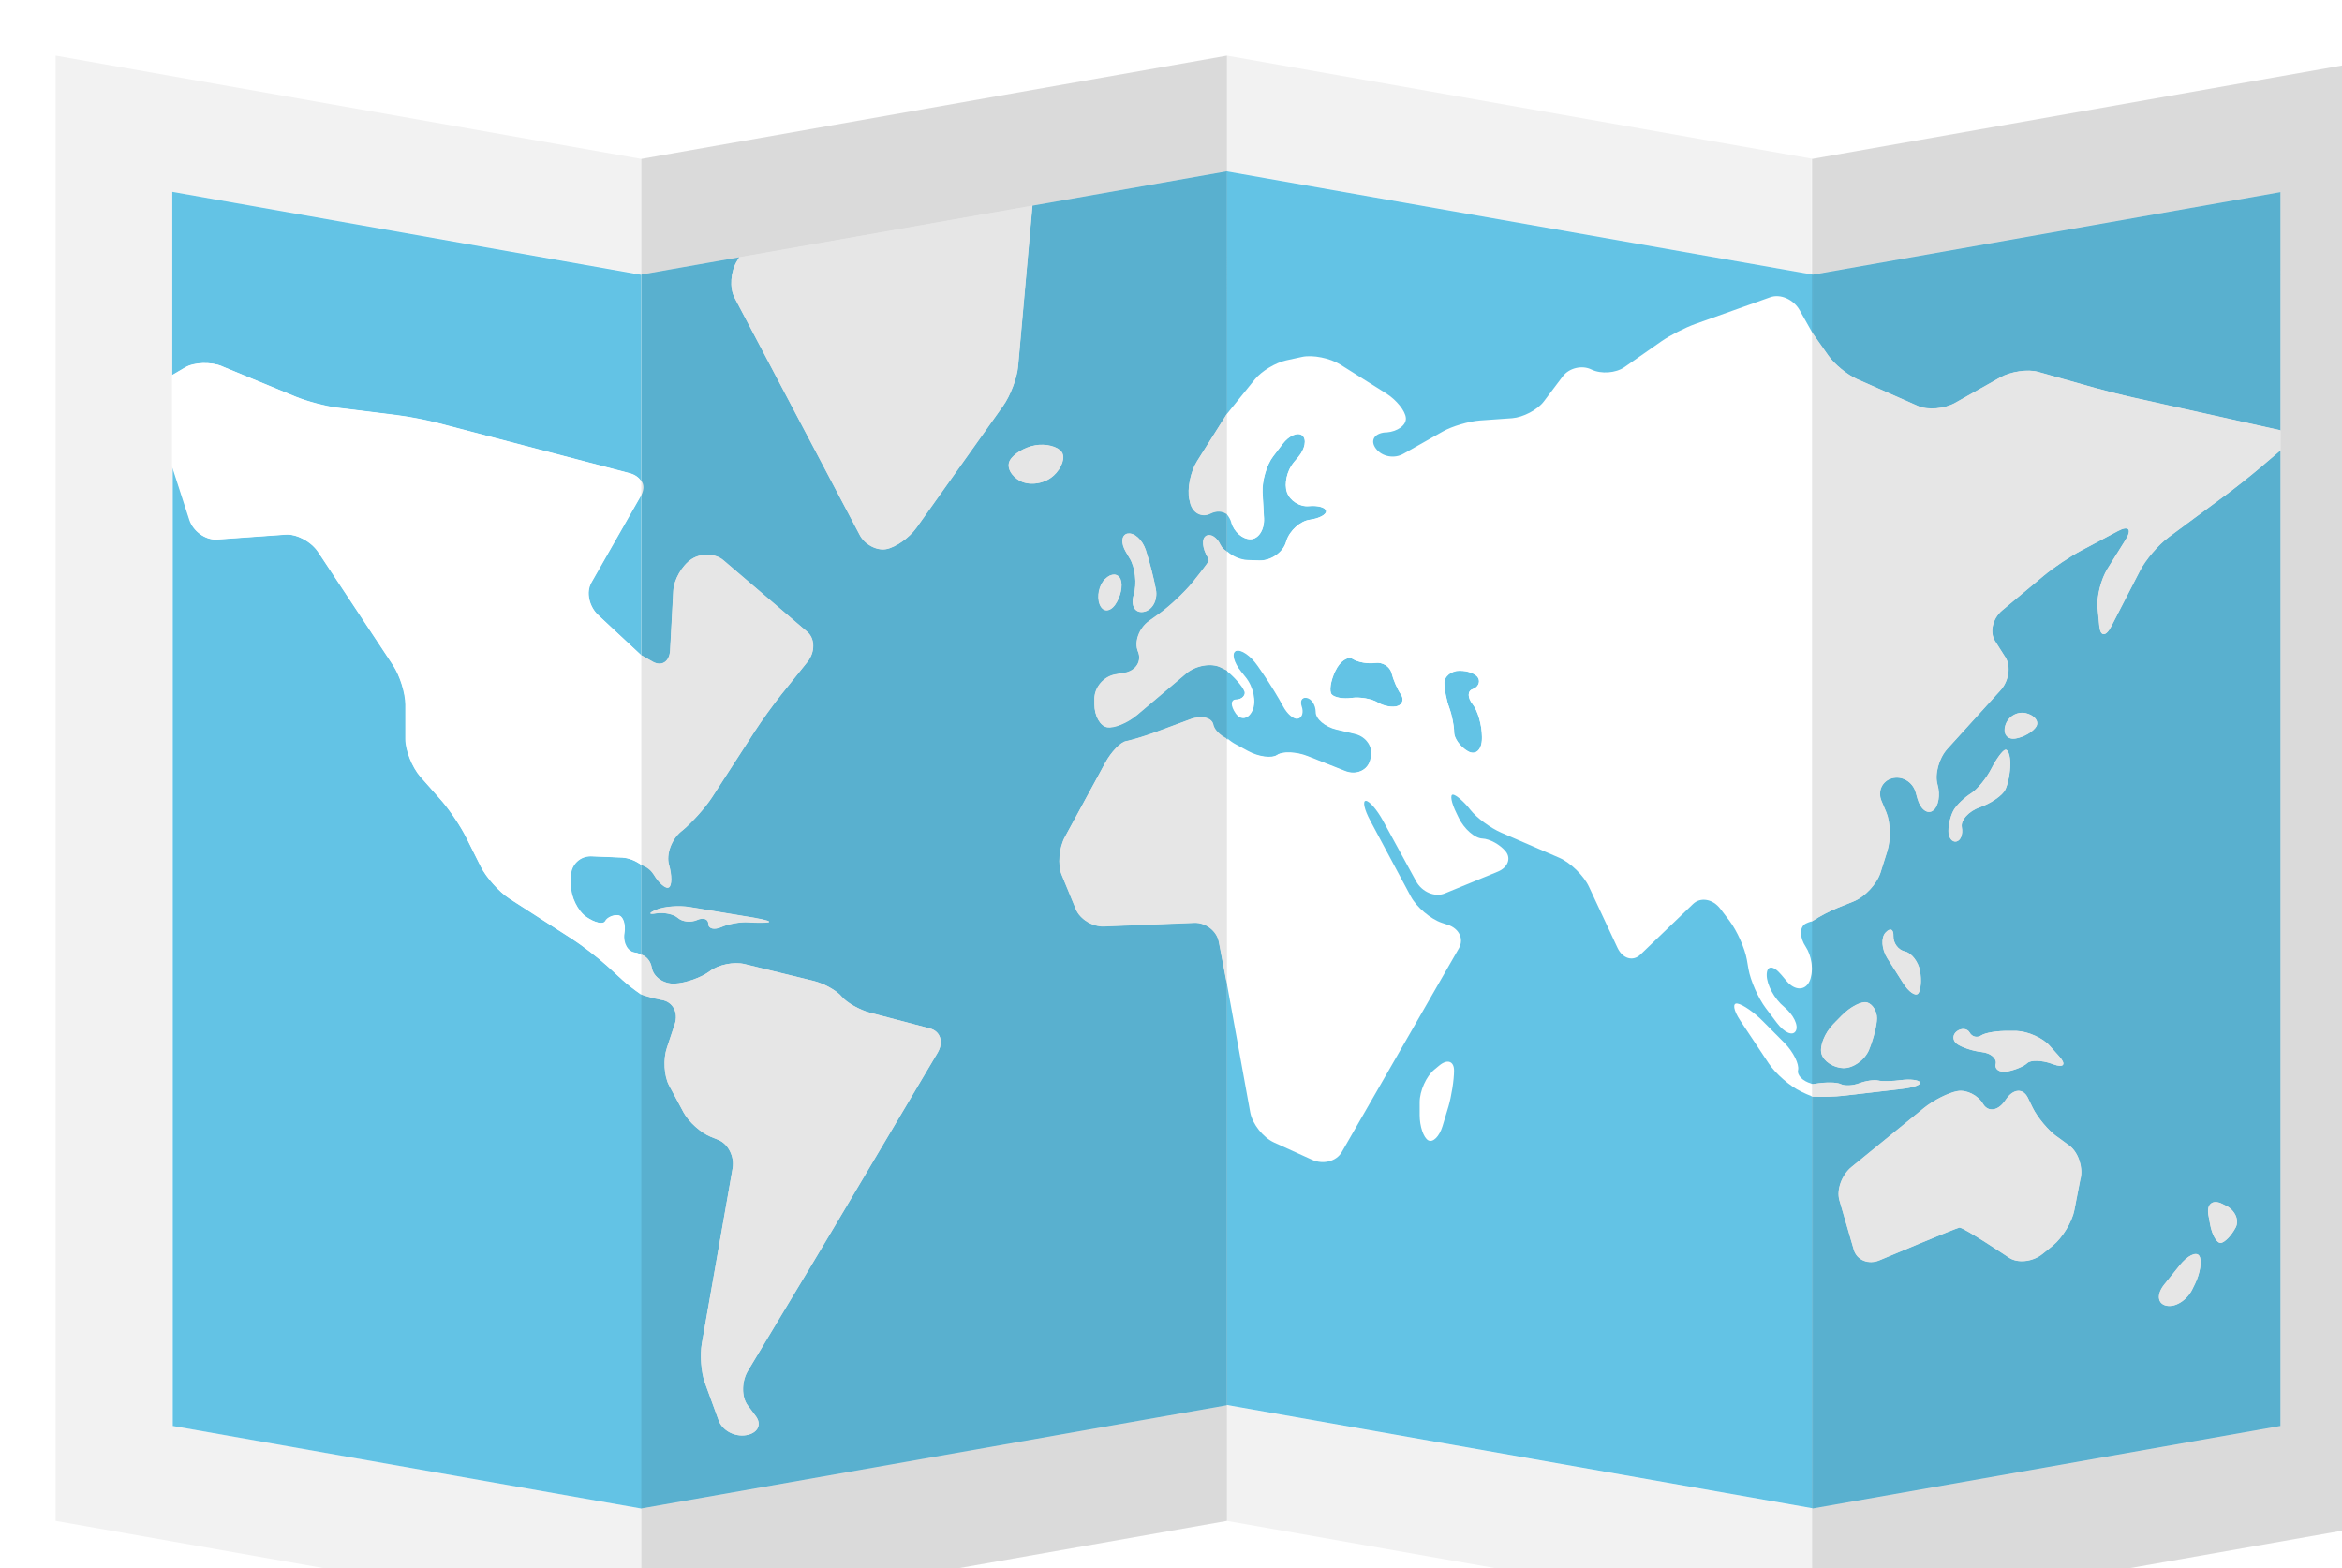 <?xml version="1.0" encoding="UTF-8"?>
<svg id="Layer_2" data-name="Layer 2" xmlns="http://www.w3.org/2000/svg" xmlns:xlink="http://www.w3.org/1999/xlink" viewBox="0 0 162.84 109.07">
  <defs>
    <style>
      .cls-1 {
        fill: #63c3e5;
      }

      .cls-1, .cls-2, .cls-3, .cls-4 {
        stroke-width: 0px;
      }

      .cls-5 {
        filter: url(#drop-shadow-1);
      }

      .cls-2 {
        fill: #fff;
      }

      .cls-3 {
        opacity: .1;
      }

      .cls-4 {
        fill: #f2f2f2;
      }
    </style>
    <filter id="drop-shadow-1" filterUnits="userSpaceOnUse">
      <feOffset dx="3.87" dy="3.87"/>
      <feGaussianBlur result="blur" stdDeviation="0"/>
      <feFlood flood-color="#000" flood-opacity=".1"/>
      <feComposite in2="blur" operator="in"/>
      <feComposite in="SourceGraphic"/>
    </filter>
  </defs>
  <g id="OBJECTS">
    <g id="New_Symbol_2" data-name="New Symbol 2">
      <g class="cls-5">
        <g>
          <polygon class="cls-4" points="8.11 95.28 8.11 28.59 8.11 22.23 8.11 9.47 40.72 15.22 40.72 7.18 0 0 0 101.89 40.72 109.07 40.72 101.03 8.11 95.28"/>
          <path class="cls-1" d="m37.24,36.68c-.36.64-.14,1.64.49,2.23l2.99,2.79v-11.14s0,0,0,.01l-3.48,6.1Z"/>
          <path class="cls-1" d="m39.44,55.77l-2.18-.09c-.79-.03-1.43.59-1.43,1.38v.64c0,.79.48,1.78,1.07,2.19.59.41,1.19.55,1.33.3.14-.25.54-.44.88-.41.35.03.55.6.44,1.27-.1.67.24,1.27.76,1.33.14.02.29.08.42.16v-6.26c-.4-.29-.87-.48-1.29-.5Z"/>
          <path class="cls-1" d="m39.46,64.31l-1.08-.99c-.64-.58-1.75-1.44-2.47-1.9l-4.33-2.79c-.72-.46-1.62-1.47-2-2.23l-1.02-2.04c-.38-.76-1.16-1.92-1.73-2.57l-1.45-1.64c-.57-.65-1.04-1.83-1.04-2.62v-2.39c0-.79-.39-2.02-.86-2.74l-5.22-7.89c-.47-.72-1.49-1.26-2.27-1.2l-4.77.34c-.77.06-1.62-.55-1.88-1.34l-1.2-3.71v66.69l32.61,5.75v-35.73c-.47-.33-.94-.69-1.27-.99Z"/>
          <path class="cls-1" d="m11.57,21.61l5.14,2.12c.78.32,2.06.66,2.86.76l4.18.52c.8.1,2.09.35,2.89.56l13.29,3.48c.37.1.64.3.79.55v-14.36L8.11,9.47v12.75l.9-.53c.63-.37,1.78-.41,2.56-.09Z"/>
          <path class="cls-2" d="m11.19,33.64l4.77-.34c.77-.06,1.79.49,2.27,1.2l5.22,7.89c.48.72.86,1.95.86,2.74v2.39c0,.79.47,1.97,1.04,2.62l1.45,1.64c.57.65,1.35,1.8,1.73,2.57l1.02,2.04c.38.76,1.28,1.76,2,2.23l4.33,2.79c.72.46,1.83,1.32,2.47,1.9l1.08.99c.33.3.79.66,1.27.99v-2.76c-.13-.09-.27-.15-.42-.16-.52-.06-.86-.65-.76-1.33.11-.67-.09-1.24-.44-1.27-.35-.03-.75.16-.88.41-.14.25-.74.12-1.33-.3-.59-.42-1.07-1.4-1.07-2.19v-.64c0-.79.65-1.41,1.43-1.38l2.18.09c.42.02.88.21,1.29.5v-14.58l-2.99-2.79c-.63-.59-.86-1.59-.49-2.23l3.48-6.1s0,0,0-.01v-.97c-.15-.25-.42-.45-.79-.55l-13.29-3.48c-.79-.21-2.09-.46-2.89-.56l-4.18-.52c-.8-.1-2.08-.44-2.86-.76l-5.14-2.12c-.77-.32-1.93-.28-2.56.09l-.9.53v6.36l1.2,3.71c.26.79,1.1,1.4,1.88,1.34Z"/>
        </g>
        <g>
          <polygon class="cls-4" points="47.52 14.02 67.91 10.43 81.44 8.04 81.44 0 40.72 7.18 40.72 15.22 47.52 14.02"/>
          <polygon class="cls-4" points="40.72 101.03 40.72 109.07 81.44 101.89 81.44 93.85 40.72 101.03"/>
          <path class="cls-1" d="m80.88,61.6c-.14-.75-.91-1.34-1.7-1.31l-6.29.25c-.79.03-1.67-.51-1.95-1.2l-.99-2.4c-.28-.69-.18-1.87.23-2.62l2.81-5.17c.41-.75,1.05-1.42,1.44-1.49.38-.07,1.34-.36,2.12-.65l2.34-.87c.78-.29,1.51-.12,1.61.38.08.36.46.74.95.97v-4.74l-.45-.22c-.66-.32-1.74-.13-2.4.42l-3.41,2.88c-.66.56-1.6.94-2.09.86-.49-.09-.88-.8-.88-1.59v-.39c0-.79.65-1.55,1.45-1.69l.64-.11c.8-.14,1.22-.81.94-1.48-.28-.67.07-1.63.77-2.13l.73-.52c.7-.5,1.72-1.46,2.27-2.13,0,0,1.15-1.42,1.15-1.54s-.07-.23-.07-.23c-.38-.63-.44-1.3-.12-1.49.31-.19.77.09,1.01.63.08.19.24.34.45.45v-2.6c-.29-.22-.72-.26-1.14-.05-.63.32-1.27-.03-1.43-.78l-.04-.19c-.16-.74.08-1.95.54-2.67l2.08-3.3V8.04l-13.53,2.39-1,11.19c-.07.8-.54,2.03-1.04,2.73l-6.02,8.47c-.5.7-1.45,1.37-2.11,1.49-.66.12-1.48-.32-1.83-.97l-8.73-16.55c-.34-.65-.26-1.79.19-2.52l.15-.25-6.8,1.2v14.36c.17.23.19.57,0,.97v11.14l.77.44c.63.37,1.19.01,1.23-.78l.22-4.13c.04-.8.62-1.8,1.28-2.22.66-.43,1.65-.39,2.2.08l5.83,4.98c.55.47.56,1.41.02,2.09l-1.83,2.28c-.54.68-1.37,1.82-1.83,2.54l-2.97,4.59c-.47.72-1.4,1.76-2.06,2.31l-.1.08c-.67.55-1.04,1.59-.84,2.31.21.72.21,1.43,0,1.57-.21.14-.69-.26-1.06-.89l-.02-.03c-.18-.3-.48-.52-.84-.65v6.26c.35.11.64.45.72.91.11.64.82,1.13,1.58,1.1.77-.03,1.88-.43,2.46-.87.59-.45,1.67-.67,2.41-.49l4.79,1.17c.73.18,1.62.67,1.96,1.09.35.42,1.23.92,1.96,1.12l4.18,1.1c.73.19.97.95.53,1.69l-7.13,12.02c-.44.74-1.16,1.94-1.6,2.68l-4.46,7.42c-.44.74-.45,1.82-.01,2.4l.56.75c.44.58.14,1.18-.66,1.32h0c-.8.14-1.66-.32-1.92-1.02l-.96-2.63c-.26-.7-.35-1.93-.21-2.73l2.14-12.18c.14-.8-.3-1.69-.99-1.97l-.54-.22c-.69-.28-1.53-1.04-1.88-1.69l-1.01-1.88c-.35-.65-.42-1.83-.15-2.62l.55-1.65c.27-.79-.13-1.54-.89-1.67l-.17-.03c-.36-.06-.82-.19-1.27-.34v35.73l40.72-7.18v-29.32l-.56-2.92Zm-6.33-28.37c.45-.08,1.02.44,1.25,1.15l.02.07c.24.71.54,1.91.68,2.66.14.75-.25,1.45-.85,1.56-.61.11-.92-.43-.69-1.19.23-.76.1-1.9-.28-2.53l-.26-.44c-.38-.63-.32-1.21.13-1.29Zm-1.58,3.16c.42-.42.9-.4,1.07.03.17.43,0,1.23-.38,1.76-.38.53-.87.52-1.08-.03-.21-.55-.04-1.34.38-1.76Zm-23.42,23.87c-.23.04-.85.04-1.39,0-.53-.04-1.38.11-1.87.33-.5.22-.91.12-.91-.22s-.35-.46-.78-.27c-.43.19-1.02.13-1.33-.14-.3-.27-.98-.41-1.52-.32-.53.09-.53-.02,0-.25.53-.23,1.58-.32,2.34-.19l4.51.75c.75.13,1.18.26.95.3Zm19.82-31.04c-.59.54-1.61.7-2.27.37h0c-.66-.34-1-.98-.75-1.44.24-.46,1.04-.94,1.77-1.06.73-.13,1.55.08,1.83.46.28.38.02,1.13-.57,1.67Z"/>
          <path class="cls-2" d="m74.68,34.96c.38.63.51,1.77.28,2.53-.23.76.09,1.3.69,1.19.61-.11.99-.81.85-1.56-.14-.75-.45-1.95-.68-2.66l-.02-.07c-.24-.71-.8-1.23-1.25-1.15-.45.08-.51.66-.13,1.29l.26.44Z"/>
          <path class="cls-2" d="m73.67,38.18c.38-.53.55-1.32.38-1.76-.17-.43-.66-.45-1.07-.03-.42.42-.59,1.21-.38,1.76.21.55.69.56,1.08.03Z"/>
          <path class="cls-2" d="m69.94,27.56c-.28-.38-1.1-.59-1.83-.46-.73.13-1.53.61-1.77,1.06-.25.46.09,1.1.75,1.43h0c.66.33,1.68.17,2.27-.37.59-.53.85-1.28.57-1.67Z"/>
          <path class="cls-2" d="m47.18,16.8l8.73,16.55c.34.65,1.17,1.09,1.83.97.66-.12,1.61-.79,2.11-1.49l6.02-8.47c.5-.7.97-1.93,1.04-2.73l1-11.19-20.38,3.59-.15.25c-.45.73-.53,1.87-.19,2.52Z"/>
          <path class="cls-2" d="m41.56,56.92l.02.03c.38.63.86,1.03,1.06.89.21-.14.21-.84,0-1.57-.21-.72.17-1.76.84-2.31l.1-.08c.67-.55,1.6-1.59,2.06-2.31l2.97-4.59c.47-.72,1.29-1.87,1.83-2.54l1.83-2.28c.54-.68.53-1.62-.02-2.09l-5.83-4.98c-.55-.47-1.54-.51-2.2-.08-.66.43-1.24,1.43-1.28,2.22l-.22,4.13c-.04.8-.6,1.15-1.23.78l-.77-.44v14.58c.35.13.66.35.84.65Z"/>
          <path class="cls-2" d="m41.99,65.64l.17.03c.75.13,1.15.88.89,1.67l-.55,1.65c-.27.79-.2,1.97.15,2.62l1.01,1.88c.35.65,1.2,1.41,1.88,1.69l.54.22c.69.28,1.13,1.17.99,1.97l-2.14,12.18c-.14.8-.05,2.03.21,2.73l.96,2.63c.26.7,1.12,1.16,1.92,1.02h0c.8-.14,1.09-.74.66-1.32l-.56-.75c-.44-.58-.43-1.66.01-2.4l4.46-7.42c.44-.74,1.16-1.94,1.6-2.68l7.13-12.02c.44-.74.2-1.5-.53-1.69l-4.18-1.1c-.73-.19-1.61-.7-1.96-1.12-.35-.42-1.23-.91-1.96-1.09l-4.79-1.17c-.73-.18-1.82.04-2.41.49-.59.45-1.7.84-2.46.87-.76.03-1.47-.47-1.58-1.1-.07-.46-.37-.8-.72-.91v2.76c.45.15.9.28,1.27.34Z"/>
          <path class="cls-2" d="m48.6,59.96l-4.51-.75c-.75-.12-1.81-.04-2.34.19-.53.23-.53.34,0,.25.53-.09,1.22.05,1.52.32.3.27.9.33,1.33.14.43-.19.78-.07.78.27s.41.44.91.22c.5-.22,1.34-.37,1.87-.33.53.04,1.16.04,1.39,0,.23-.04-.19-.18-.95-.3Z"/>
          <path class="cls-2" d="m81,34.04c-.24-.54-.7-.83-1.01-.63-.31.19-.26.86.12,1.49,0,0,.07.11.07.23s-1.15,1.54-1.15,1.54c-.55.67-1.57,1.63-2.27,2.13l-.73.52c-.7.5-1.05,1.46-.77,2.13.28.67-.15,1.34-.94,1.48l-.64.11c-.8.14-1.45.9-1.45,1.69v.39c0,.79.4,1.51.88,1.59.49.09,1.42-.3,2.09-.86l3.41-2.88c.66-.56,1.74-.75,2.4-.42l.45.22v-8.28c-.2-.11-.36-.26-.45-.45Z"/>
          <path class="cls-2" d="m80.49,46.54c-.1-.5-.83-.67-1.61-.38l-2.34.87c-.78.29-1.74.58-2.12.65-.38.07-1.03.74-1.44,1.49l-2.81,5.17c-.41.75-.51,1.93-.23,2.62l.99,2.4c.28.69,1.16,1.23,1.95,1.2l6.29-.25c.79-.03,1.55.56,1.7,1.31l.56,2.92v-17.01c-.49-.24-.88-.61-.95-.97Z"/>
          <path class="cls-2" d="m78.83,30.88l.04.19c.16.74.81,1.09,1.43.78.42-.21.85-.18,1.14.05v-6.99l-2.08,3.3c-.46.73-.7,1.93-.54,2.67Z"/>
        </g>
        <g>
          <polygon class="cls-4" points="154.69 9.49 154.69 26.05 154.69 27.45 154.69 95.29 122.16 101.03 122.16 109.07 162.8 101.9 162.8 .01 122.16 7.18 122.16 15.22 154.69 9.49"/>
          <path class="cls-1" d="m150.82,30.59l-3.93,2.91c-.69.51-1.58,1.55-1.97,2.31l-1.99,3.86c-.39.76-.77.74-.84-.03l-.12-1.25c-.07-.77.24-2,.7-2.73l1.25-2c.46-.73.21-1-.54-.6l-2.58,1.37c-.75.4-1.91,1.18-2.57,1.73l-2.9,2.42c-.66.56-.88,1.52-.49,2.13l.72,1.13c.39.62.24,1.65-.34,2.29l-3.7,4.08c-.58.64-.89,1.76-.68,2.48.21.72.07,1.54-.32,1.81-.38.27-.87-.09-1.07-.82l-.13-.46c-.21-.73-.95-1.16-1.64-.97-.7.19-1.03.91-.73,1.59l.33.78c.29.68.32,1.89.07,2.69l-.47,1.49c-.25.79-1.09,1.7-1.87,2.01l-1.09.44c-.57.23-1.25.59-1.76.92v11.35c.05,0,.1,0,.15-.02.73-.13,1.54-.12,1.81.02.27.14.85.11,1.29-.06.44-.17,1.03-.25,1.31-.19.28.07,1,.05,1.6-.03.6-.08,1.19-.02,1.31.15.12.16-.44.37-1.24.46l-4.1.48c-.58.07-1.42.09-2.12.06v28.64l32.52-5.74V27.45l-1.41,1.2c-.66.56-1.77,1.44-2.46,1.95Zm-24.73,38.53c-.3.72-1.11,1.29-1.79,1.28-.68-.02-1.37-.46-1.52-.99-.15-.53.22-1.46.83-2.08l.57-.58c.61-.62,1.41-1.03,1.78-.91.37.12.67.61.67,1.09s-.25,1.47-.55,2.19Zm12.55-.28l.69.77c.48.54.3.79-.4.54l-.14-.05c-.7-.25-1.47-.26-1.7-.04-.23.22-.86.48-1.39.58-.53.09-.89-.14-.8-.52.09-.39-.34-.76-.97-.83-.63-.07-1.4-.33-1.73-.57-.32-.24-.32-.64,0-.88.32-.24.72-.2.89.1.16.29.52.38.8.19.28-.19,1.14-.33,1.93-.31h.53c.78.03,1.82.49,2.3,1.03Zm-3.07-22.28c.19-.61.83-.98,1.43-.84.6.15.92.56.72.92-.21.36-.85.74-1.43.84-.58.1-.9-.31-.72-.92Zm-3.58,5.87c.21-.35.74-.85,1.18-1.13.44-.27,1.09-1.05,1.43-1.74.35-.68.78-1.27.97-1.3.19-.03.34.41.34.99s-.15,1.37-.34,1.77c-.19.4-.98.95-1.76,1.23h-.01c-.78.28-1.35.91-1.26,1.4.09.49-.08.93-.38.99-.3.05-.55-.28-.55-.74s.17-1.12.38-1.47Zm-2.49,12.78c-.18.22-.66-.11-1.05-.73l-1.1-1.73c-.39-.62-.45-1.42-.12-1.77.32-.36.57-.25.55.24-.02.49.34.97.8,1.07.46.1.94.72,1.05,1.36.12.64.06,1.35-.13,1.57Zm11.3,12.83l-.44,2.27c-.16.8-.83,1.9-1.5,2.45l-.72.58c-.67.54-1.72.66-2.32.25,0,0-3.19-2.14-3.45-2.09-.25.04-5.55,2.27-5.55,2.27-.77.33-1.58,0-1.79-.73l-1-3.44c-.21-.73.16-1.76.84-2.31l5.02-4.09c.67-.55,1.73-1.08,2.35-1.19.62-.11,1.42.28,1.77.88.35.59,1.04.5,1.53-.2l.1-.14c.49-.71,1.16-.74,1.49-.08l.34.7c.32.66,1.07,1.56,1.66,1.99l.9.66c.59.43.94,1.44.78,2.24Zm7.95,7.36l-.18.37c-.37.77-1.18,1.29-1.81,1.15-.63-.13-.7-.79-.15-1.47l1.07-1.33c.54-.68,1.15-.98,1.36-.67.21.31.08,1.19-.29,1.95Zm2.82-3.9c-.28.53-.73,1.01-1.01,1.06-.28.05-.62-.53-.76-1.28l-.12-.66c-.14-.75.29-1.11.95-.78l.24.12c.66.32.98,1.02.7,1.55Z"/>
          <path class="cls-1" d="m123.26,20.87c.42.6,1.32,1.33,1.99,1.63l4.24,1.87c.67.3,1.84.2,2.58-.22l3.12-1.76c.74-.42,1.94-.6,2.66-.39l3.94,1.11c.72.2,1.92.5,2.66.67l10.2,2.27s.02,0,.04.01V9.49l-32.52,5.74v4.09l1.09,1.55Z"/>
          <path class="cls-2" d="m139.12,75.15c-.59-.43-1.33-1.33-1.66-1.99l-.34-.7c-.32-.67-.99-.63-1.49.08l-.1.14c-.49.71-1.18.8-1.53.2-.35-.59-1.14-.99-1.77-.88-.63.11-1.69.65-2.35,1.19l-5.02,4.09c-.67.55-1.05,1.58-.84,2.31l1,3.44c.21.72,1.02,1.05,1.79.73,0,0,5.29-2.22,5.55-2.27.25-.04,3.45,2.09,3.45,2.09.61.41,1.65.29,2.32-.25l.72-.58c.67-.54,1.35-1.65,1.5-2.45l.44-2.27c.16-.8-.19-1.81-.78-2.24l-.9-.66Z"/>
          <path class="cls-2" d="m150.87,79.96l-.24-.12c-.66-.32-1.09.03-.95.78l.12.66c.14.75.48,1.33.76,1.28.28-.05.73-.52,1.01-1.06.28-.53-.04-1.23-.7-1.55Z"/>
          <path class="cls-2" d="m147.68,84.13l-1.07,1.33c-.54.68-.47,1.34.15,1.47.63.13,1.44-.39,1.81-1.15l.18-.37c.37-.76.5-1.64.29-1.95-.21-.31-.82,0-1.36.67Z"/>
          <path class="cls-2" d="m124.29,72.33l4.1-.48c.79-.09,1.35-.3,1.24-.46-.12-.16-.7-.23-1.31-.15-.6.08-1.32.1-1.6.03-.28-.07-.87.02-1.31.19-.44.17-1.02.2-1.29.06-.27-.14-1.08-.14-1.81-.02-.05,0-.1.01-.15.02v.87c.71.03,1.54,0,2.12-.06Z"/>
          <path class="cls-2" d="m125.96,65.85c-.37-.12-1.17.29-1.78.91l-.57.58c-.61.62-.98,1.55-.83,2.08.15.52.83.97,1.52.99.68.02,1.49-.56,1.79-1.28.3-.72.55-1.7.55-2.19s-.3-.97-.67-1.09Z"/>
          <path class="cls-2" d="m129.63,63.66c-.12-.65-.59-1.26-1.05-1.36-.46-.1-.82-.58-.8-1.07.02-.49-.22-.59-.55-.24-.32.36-.27,1.15.12,1.77l1.1,1.73c.39.62.87.95,1.05.73.18-.22.24-.92.13-1.57Z"/>
          <path class="cls-2" d="m135.81,67.82c-.78-.02-1.65.12-1.93.31-.28.19-.64.1-.8-.19-.16-.29-.56-.34-.89-.1-.32.24-.32.64,0,.88.32.24,1.1.5,1.73.57.63.07,1.06.45.97.83-.09.38.27.62.8.52.53-.09,1.16-.35,1.39-.58.23-.23,1-.21,1.7.04l.14.05c.7.25.88,0,.4-.54l-.69-.77c-.48-.54-1.52-1-2.3-1.02h-.53Z"/>
          <path class="cls-2" d="m136.28,47.49c.58-.1,1.22-.48,1.43-.84.21-.36-.12-.77-.72-.92-.6-.15-1.25.23-1.43.84-.19.61.14,1.02.72.92Z"/>
          <path class="cls-2" d="m132.15,54.65c.3-.05.47-.5.38-.99-.09-.49.47-1.11,1.26-1.39h.01c.79-.28,1.58-.83,1.76-1.23.19-.4.34-1.2.34-1.77s-.15-1.02-.34-.99c-.19.03-.62.62-.97,1.3-.35.68-.99,1.46-1.43,1.74-.44.27-.97.78-1.18,1.13-.21.35-.38,1.01-.38,1.47s.25.79.55.74Z"/>
          <path class="cls-2" d="m144.45,23.77c-.74-.16-1.93-.47-2.66-.67l-3.94-1.11c-.72-.21-1.92-.03-2.66.39l-3.12,1.76c-.74.42-1.9.52-2.58.22l-4.24-1.87c-.68-.3-1.57-1.03-1.99-1.63l-1.09-1.55v40.86c.5-.33,1.19-.7,1.76-.92l1.09-.44c.78-.31,1.62-1.21,1.87-2.01l.47-1.49c.25-.79.22-2-.07-2.69l-.33-.78c-.29-.68.04-1.4.73-1.59.69-.19,1.43.25,1.64.97l.13.46c.21.73.69,1.1,1.07.82.38-.27.53-1.09.32-1.81-.21-.72.1-1.84.68-2.48l3.7-4.08c.58-.64.74-1.67.34-2.29l-.72-1.13c-.39-.62-.17-1.58.49-2.13l2.9-2.42c.66-.56,1.82-1.33,2.57-1.73l2.58-1.37c.75-.4.99-.13.54.6l-1.25,2c-.46.73-.77,1.96-.7,2.73l.12,1.25c.07.77.45.79.84.03l1.99-3.86c.39-.76,1.28-1.8,1.97-2.31l3.93-2.91c.69-.51,1.8-1.39,2.46-1.95l1.41-1.2v-1.39s-.02,0-.04-.01l-10.2-2.27Z"/>
        </g>
        <g>
          <polygon class="cls-4" points="122.08 15.21 122.08 7.16 81.44 0 81.44 8.04 122.08 15.21"/>
          <path class="cls-1" d="m82.87,35.08l.8.03c.79.03,1.63-.53,1.86-1.24l.04-.13c.23-.71.96-1.37,1.62-1.46.66-.09,1.17-.37,1.14-.61-.03-.25-.57-.4-1.2-.34-.63.06-1.31-.37-1.52-.96-.21-.59,0-1.52.47-2.08l.32-.38c.47-.56.59-1.23.28-1.49-.31-.26-.93,0-1.37.58l-.67.88c-.44.58-.77,1.7-.73,2.5l.1,1.79c.04.8-.38,1.45-.94,1.46-.55,0-1.15-.52-1.33-1.17-.06-.21-.17-.4-.31-.56v2.6c.38.34.91.58,1.43.6Z"/>
          <path class="cls-1" d="m82.86,48.37c.75.41,1.67.53,2.05.27.38-.26,1.33-.22,2.11.09l2.6,1.03c.78.31,1.58-.04,1.77-.77l.04-.15c.2-.73-.29-1.48-1.09-1.67l-1.28-.3c-.8-.19-1.45-.74-1.45-1.22s-.28-.93-.63-.99c-.35-.06-.52.22-.38.62.14.4.02.78-.25.83-.28.05-.73-.34-1.01-.87-.28-.53-.9-1.55-1.39-2.26l-.38-.55c-.49-.71-1.17-1.17-1.52-1.03-.35.15-.18.81.36,1.48l.28.35c.55.67.77,1.71.49,2.32-.28.61-.79.69-1.14.18-.35-.51-.35-.93,0-.94.35,0,.63-.23.63-.48s-.54-.93-1.2-1.49l-.06-.05v4.74c.19.15.39.3.59.41l.83.45Z"/>
          <path class="cls-1" d="m97.23,47.04c0,.44.44,1.04.97,1.34.53.3.97-.1.97-.89v-.13c0-.79-.29-1.81-.65-2.26-.36-.45-.36-.92,0-1.04.36-.12.54-.46.4-.76-.14-.3-.73-.54-1.31-.52-.58.01-1.05.39-1.05.84s.15,1.23.34,1.73c.18.5.34,1.27.34,1.71Z"/>
          <path class="cls-1" d="m90.11,44.66c.58-.08,1.39.06,1.81.32.42.26,1.04.37,1.39.24.35-.12.44-.49.21-.82-.23-.33-.52-.98-.63-1.45-.12-.47-.63-.79-1.14-.72-.51.07-1.21-.05-1.56-.27-.35-.22-.89.14-1.21.81l-.02.04c-.32.67-.43,1.39-.24,1.61.19.22.81.33,1.39.24Z"/>
          <path class="cls-2" d="m96.21,70.23l-.35.29c-.56.46-1.02,1.48-1.02,2.27v.89c0,.79.27,1.58.6,1.76.33.18.78-.26.99-.99l.41-1.36c.22-.72.39-1.85.39-2.5s-.46-.82-1.02-.36Z"/>
          <path class="cls-2" d="m121.16,70.56c.09-.42-.33-1.27-.94-1.88l-1.49-1.5c-.61-.62-1.41-1.17-1.78-1.24-.37-.07-.28.47.19,1.18l1.98,2.98c.48.72,1.49,1.6,2.26,1.96l.08.04c.18.08.4.18.62.27v-.85c-.6-.17-1-.57-.92-.94Z"/>
          <path class="cls-2" d="m81.75,32.45c.17.65.77,1.18,1.33,1.17.56,0,.98-.66.94-1.46l-.1-1.79c-.04-.8.28-1.92.73-2.5l.67-.88c.44-.58,1.06-.84,1.37-.58.31.26.19.93-.28,1.49l-.32.38c-.47.56-.68,1.49-.47,2.08.21.59.89,1.02,1.52.96.62-.06,1.17.09,1.2.34.03.25-.48.52-1.14.61-.66.09-1.39.75-1.62,1.46l-.04.13c-.23.71-1.07,1.27-1.86,1.24l-.8-.03c-.51-.02-1.05-.26-1.43-.6v8.28l.06.05c.66.56,1.2,1.23,1.2,1.49s-.28.48-.63.48c-.35,0-.35.43,0,.94.35.51.86.43,1.14-.18.28-.61.06-1.65-.49-2.32l-.28-.35c-.55-.67-.71-1.34-.36-1.48.35-.14,1.03.32,1.52,1.03l.38.55c.49.71,1.11,1.73,1.39,2.26.28.53.73.92,1.01.87.28-.05.39-.43.25-.83-.14-.41.03-.68.38-.62.35.06.63.51.63.99s.65,1.03,1.45,1.22l1.28.3c.8.19,1.28.94,1.09,1.67l-.04.15c-.2.73-1,1.08-1.77.77l-2.6-1.03c-.78-.31-1.73-.35-2.11-.09-.38.26-1.31.14-2.05-.27l-.83-.45c-.21-.11-.41-.25-.59-.41v17.01l1.63,8.98c.15.8.89,1.74,1.66,2.09l2.64,1.2c.77.35,1.7.11,2.06-.53l8.15-14.18c.37-.64.02-1.37-.77-1.63l-.42-.14c-.79-.26-1.76-1.09-2.16-1.84l-2.83-5.29c-.4-.75-.53-1.36-.29-1.35.24,0,.78.63,1.19,1.38l2.3,4.21c.41.75,1.31,1.13,1.99.85l3.7-1.52c.69-.28.93-.9.55-1.39-.38-.48-1.12-.89-1.64-.91-.52-.02-1.26-.67-1.63-1.43l-.15-.31c-.37-.76-.48-1.35-.24-1.31.24.04.78.52,1.2,1.06.42.54,1.39,1.25,2.16,1.59l4.02,1.74c.77.34,1.7,1.24,2.06,2.01l1.98,4.24c.36.77,1.08.99,1.6.48l3.66-3.52c.52-.5,1.38-.35,1.9.34l.63.83c.52.69,1.07,1.91,1.21,2.71l.11.64c.14.8.68,2.02,1.2,2.72l.77,1.02c.52.69,1.11.95,1.32.57.21-.38-.16-1.13-.82-1.68-.66-.55-1.2-1.54-1.2-2.21s.45-.68,1.01-.02l.38.45c.56.66,1.27.67,1.58.02.07-.14.11-.3.14-.48v-.84c-.06-.39-.19-.78-.39-1.08-.45-.67-.45-1.4,0-1.63.1-.05.24-.11.39-.15V19.16l-.83-1.47c-.42-.75-1.34-1.15-2.04-.9l-5.22,1.86c-.7.25-1.77.79-2.36,1.21l-2.56,1.79c-.6.42-1.63.49-2.29.17-.66-.32-1.56-.11-2,.47l-1.32,1.75c-.44.58-1.43,1.11-2.2,1.16l-2.25.16c-.77.05-1.93.4-2.56.76l-2.74,1.55c-.64.36-1.5.2-1.92-.35-.42-.56-.13-1.06.64-1.13h.1c.77-.07,1.37-.52,1.34-1.01-.03-.49-.65-1.26-1.38-1.72l-3.18-2c-.72-.46-1.92-.7-2.66-.53l-1.1.24c-.74.16-1.72.76-2.18,1.32l-1.94,2.4v6.99c.14.16.25.35.31.56Zm15.86,10.32c.58-.01,1.17.22,1.31.52.14.3-.04.64-.4.76-.36.12-.36.59,0,1.04.36.45.65,1.47.65,2.26v.13c0,.79-.44,1.19-.97.89-.53-.3-.97-.9-.97-1.34s-.15-1.21-.34-1.71c-.19-.5-.34-1.28-.34-1.73s.47-.83,1.05-.84Zm-8.64.04l.02-.04c.32-.67.86-1.03,1.21-.81.35.22,1.05.35,1.56.27.51-.07,1.02.25,1.14.72.12.47.4,1.12.63,1.45.23.33.14.7-.21.82-.35.12-.97.01-1.39-.24-.42-.26-1.23-.4-1.81-.32-.58.08-1.2-.03-1.39-.24-.19-.22-.08-.94.24-1.61Z"/>
          <polygon class="cls-4" points="122.08 101.01 81.44 93.84 81.44 101.89 122.08 109.05 122.16 109.07 122.16 101.03 122.08 101.01"/>
          <polygon class="cls-4" points="122.08 15.21 122.16 15.22 122.16 7.18 122.08 7.16 122.08 15.21"/>
          <path class="cls-1" d="m122.08,71.5s.06.01.09.02v-11.35s-.06.02-.09.03c-.15.05-.29.1-.39.15-.45.23-.45.96,0,1.63.2.3.33.69.39,1.08.04.29.04.58,0,.84-.03.17-.07.34-.14.48-.31.65-1.02.64-1.58-.02l-.38-.45c-.56-.67-1.01-.66-1.01.02s.54,1.67,1.2,2.21c.66.55,1.03,1.3.82,1.68-.21.38-.8.12-1.32-.57l-.77-1.02c-.52-.69-1.06-1.91-1.2-2.72l-.11-.64c-.14-.8-.69-2.02-1.21-2.71l-.63-.83c-.52-.69-1.38-.84-1.9-.34l-3.66,3.52c-.52.5-1.24.29-1.6-.48l-1.98-4.24c-.36-.77-1.28-1.67-2.06-2.01l-4.02-1.74c-.77-.33-1.74-1.05-2.16-1.59-.42-.54-.96-1.02-1.2-1.06-.24-.04-.14.55.24,1.31l.15.31c.37.76,1.11,1.41,1.63,1.43.52.02,1.26.43,1.64.91.38.48.13,1.11-.55,1.39l-3.7,1.52c-.68.28-1.58-.1-1.99-.85l-2.3-4.21c-.41-.75-.94-1.37-1.19-1.38-.24,0-.11.6.29,1.35l2.83,5.29c.4.75,1.38,1.58,2.16,1.84l.42.14c.79.26,1.13.99.77,1.63l-8.15,14.18c-.37.64-1.29.88-2.06.53l-2.64-1.2c-.77-.35-1.51-1.29-1.66-2.09l-1.63-8.98v29.32l40.64,7.17.09.02v-28.64s-.06-.02-.09-.03c-.23-.09-.44-.18-.62-.27l-.08-.04c-.77-.36-1.78-1.24-2.26-1.96l-1.98-2.98c-.48-.72-.56-1.25-.19-1.18.37.06,1.17.62,1.78,1.24l1.49,1.5c.61.62,1.03,1.47.94,1.88-.08.37.32.77.92.94Zm-25.24,1.58l-.41,1.36c-.22.72-.66,1.16-.99.99-.33-.18-.6-.97-.6-1.76v-.89c0-.79.46-1.81,1.02-2.27l.35-.29c.56-.46,1.02-.3,1.02.36s-.18,1.78-.39,2.5Z"/>
          <path class="cls-1" d="m122.08,15.21l-40.64-7.16v16.86l1.94-2.4c.46-.57,1.44-1.16,2.18-1.32l1.1-.24c.74-.16,1.94.08,2.66.53l3.18,2c.73.46,1.35,1.23,1.38,1.72.04.49-.57.94-1.34,1h-.1c-.77.07-1.06.58-.64,1.13.42.56,1.28.72,1.92.35l2.74-1.55c.64-.36,1.79-.7,2.56-.76l2.25-.16c.77-.06,1.76-.58,2.2-1.16l1.32-1.75c.44-.58,1.34-.8,2-.47.66.32,1.69.25,2.29-.17l2.56-1.79c.6-.42,1.66-.96,2.36-1.21l5.22-1.86c.7-.25,1.62.15,2.04.9l.83,1.47.09.15v-4.09l-.09-.02Z"/>
          <path class="cls-2" d="m122.08,72.36s.06.02.09.03v-.87s-.06-.01-.09-.02v.85Z"/>
          <path class="cls-2" d="m122.08,63.06v.84c.04-.26.04-.55,0-.84Z"/>
          <path class="cls-2" d="m122.16,60.17V19.32l-.09-.15v41.04s.06-.02.09-.03Z"/>
        </g>
        <polygon class="cls-3" points="40.72 7.18 81.44 0 81.44 101.89 40.72 109.07 40.72 7.18"/>
        <polygon class="cls-3" points="122.12 7.18 162.84 0 162.84 101.89 122.12 109.07 122.12 7.18"/>
      </g>
    </g>
  </g>
</svg>